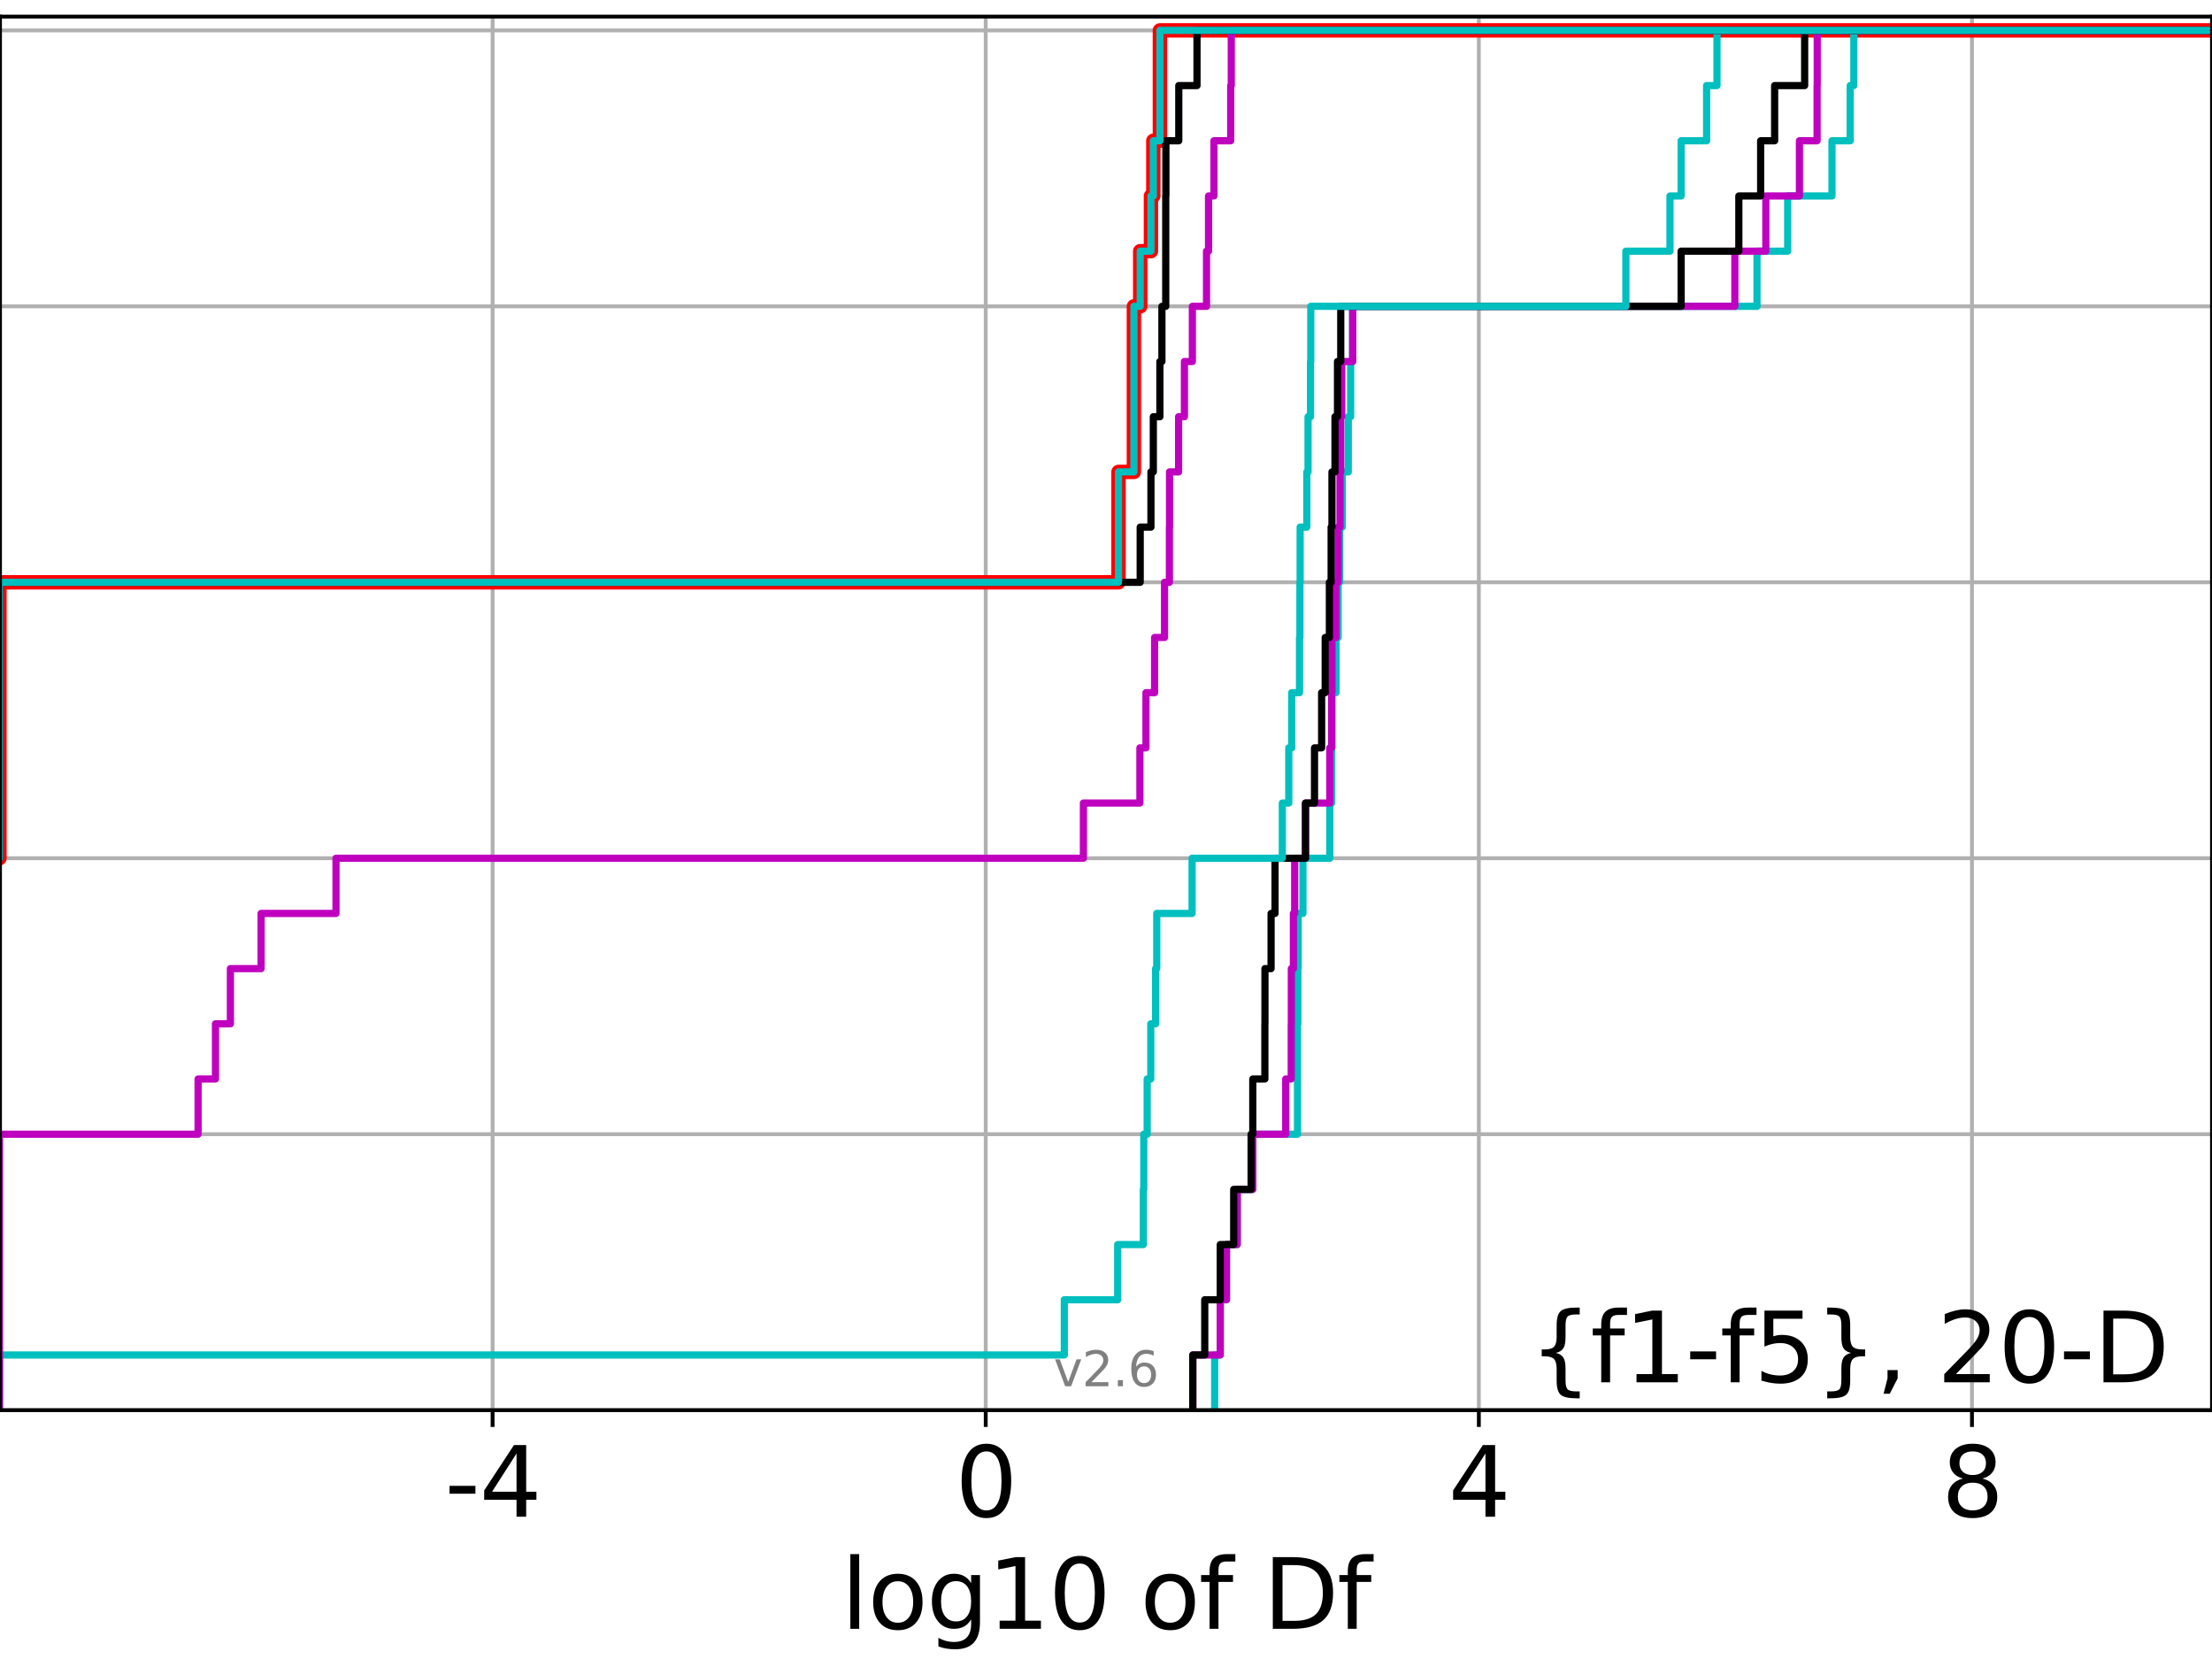 <?xml version="1.0" encoding="utf-8" standalone="no"?>
<!DOCTYPE svg PUBLIC "-//W3C//DTD SVG 1.1//EN"
  "http://www.w3.org/Graphics/SVG/1.1/DTD/svg11.dtd">
<svg xmlns:xlink="http://www.w3.org/1999/xlink" width="460.8pt" height="345.6pt" viewBox="0 0 460.8 345.6" xmlns="http://www.w3.org/2000/svg" version="1.1">
 <defs>
  <style type="text/css">*{stroke-linejoin: round; stroke-linecap: butt}</style>
 </defs>
 <g id="figure_1">
  <g id="patch_1">
   <path d="M 0 345.6 
L 460.8 345.6 
L 460.8 0 
L 0 0 
z
" style="fill: #ffffff"/>
  </g>
  <g id="axes_1">
   <g id="patch_2">
    <path d="M 0 293.76 
L 460.8 293.76 
L 460.8 3.456 
L 0 3.456 
z
" style="fill: #ffffff"/>
   </g>
   <g id="matplotlib.axis_1">
    <g id="xtick_1">
     <g id="line2d_1">
      <path d="M 102.616 293.76 
L 102.616 3.456 
" clip-path="url(#pb07ecf819f)" style="fill: none; stroke: #b0b0b0; stroke-width: 0.8; stroke-linecap: square"/>
     </g>
     <g id="line2d_2">
      <defs>
       <path id="m396e896385" d="M 0 0 
L 0 3.5 
" style="stroke: #000000; stroke-width: 0.8"/>
      </defs>
      <g>
       <use xlink:href="#m396e896385" x="102.616" y="293.76" style="stroke: #000000; stroke-width: 0.8"/>
      </g>
     </g>
     <g id="text_1">
      <!-- -4 -->
      <g transform="translate(92.646 315.957)scale(0.2 -0.2)">
       <defs>
        <path id="DejaVuSans-2d" d="M 313 2009 
L 1997 2009 
L 1997 1497 
L 313 1497 
L 313 2009 
z
" transform="scale(0.016)"/>
        <path id="DejaVuSans-34" d="M 2419 4116 
L 825 1625 
L 2419 1625 
L 2419 4116 
z
M 2253 4666 
L 3047 4666 
L 3047 1625 
L 3713 1625 
L 3713 1100 
L 3047 1100 
L 3047 0 
L 2419 0 
L 2419 1100 
L 313 1100 
L 313 1709 
L 2253 4666 
z
" transform="scale(0.016)"/>
       </defs>
       <use xlink:href="#DejaVuSans-2d"/>
       <use xlink:href="#DejaVuSans-34" x="36.084"/>
      </g>
     </g>
    </g>
    <g id="xtick_2">
     <g id="line2d_3">
      <path d="M 205.344 293.76 
L 205.344 3.456 
" clip-path="url(#pb07ecf819f)" style="fill: none; stroke: #b0b0b0; stroke-width: 0.8; stroke-linecap: square"/>
     </g>
     <g id="line2d_4">
      <g>
       <use xlink:href="#m396e896385" x="205.344" y="293.76" style="stroke: #000000; stroke-width: 0.8"/>
      </g>
     </g>
     <g id="text_2">
      <!-- 0 -->
      <g transform="translate(198.981 315.957)scale(0.2 -0.2)">
       <defs>
        <path id="DejaVuSans-30" d="M 2034 4250 
Q 1547 4250 1301 3770 
Q 1056 3291 1056 2328 
Q 1056 1369 1301 889 
Q 1547 409 2034 409 
Q 2525 409 2770 889 
Q 3016 1369 3016 2328 
Q 3016 3291 2770 3770 
Q 2525 4250 2034 4250 
z
M 2034 4750 
Q 2819 4750 3233 4129 
Q 3647 3509 3647 2328 
Q 3647 1150 3233 529 
Q 2819 -91 2034 -91 
Q 1250 -91 836 529 
Q 422 1150 422 2328 
Q 422 3509 836 4129 
Q 1250 4750 2034 4750 
z
" transform="scale(0.016)"/>
       </defs>
       <use xlink:href="#DejaVuSans-30"/>
      </g>
     </g>
    </g>
    <g id="xtick_3">
     <g id="line2d_5">
      <path d="M 308.071 293.76 
L 308.071 3.456 
" clip-path="url(#pb07ecf819f)" style="fill: none; stroke: #b0b0b0; stroke-width: 0.8; stroke-linecap: square"/>
     </g>
     <g id="line2d_6">
      <g>
       <use xlink:href="#m396e896385" x="308.071" y="293.76" style="stroke: #000000; stroke-width: 0.8"/>
      </g>
     </g>
     <g id="text_3">
      <!-- 4 -->
      <g transform="translate(301.708 315.957)scale(0.2 -0.2)">
       <use xlink:href="#DejaVuSans-34"/>
      </g>
     </g>
    </g>
    <g id="xtick_4">
     <g id="line2d_7">
      <path d="M 410.798 293.76 
L 410.798 3.456 
" clip-path="url(#pb07ecf819f)" style="fill: none; stroke: #b0b0b0; stroke-width: 0.8; stroke-linecap: square"/>
     </g>
     <g id="line2d_8">
      <g>
       <use xlink:href="#m396e896385" x="410.798" y="293.76" style="stroke: #000000; stroke-width: 0.8"/>
      </g>
     </g>
     <g id="text_4">
      <!-- 8 -->
      <g transform="translate(404.436 315.957)scale(0.2 -0.2)">
       <defs>
        <path id="DejaVuSans-38" d="M 2034 2216 
Q 1584 2216 1326 1975 
Q 1069 1734 1069 1313 
Q 1069 891 1326 650 
Q 1584 409 2034 409 
Q 2484 409 2743 651 
Q 3003 894 3003 1313 
Q 3003 1734 2745 1975 
Q 2488 2216 2034 2216 
z
M 1403 2484 
Q 997 2584 770 2862 
Q 544 3141 544 3541 
Q 544 4100 942 4425 
Q 1341 4750 2034 4750 
Q 2731 4750 3128 4425 
Q 3525 4100 3525 3541 
Q 3525 3141 3298 2862 
Q 3072 2584 2669 2484 
Q 3125 2378 3379 2068 
Q 3634 1759 3634 1313 
Q 3634 634 3220 271 
Q 2806 -91 2034 -91 
Q 1263 -91 848 271 
Q 434 634 434 1313 
Q 434 1759 690 2068 
Q 947 2378 1403 2484 
z
M 1172 3481 
Q 1172 3119 1398 2916 
Q 1625 2713 2034 2713 
Q 2441 2713 2670 2916 
Q 2900 3119 2900 3481 
Q 2900 3844 2670 4047 
Q 2441 4250 2034 4250 
Q 1625 4250 1398 4047 
Q 1172 3844 1172 3481 
z
" transform="scale(0.016)"/>
       </defs>
       <use xlink:href="#DejaVuSans-38"/>
      </g>
     </g>
    </g>
    <g id="text_5">
     <!-- log10 of Df -->
     <g transform="translate(175.214 339.313)scale(0.2 -0.2)">
      <defs>
       <path id="DejaVuSans-6c" d="M 603 4863 
L 1178 4863 
L 1178 0 
L 603 0 
L 603 4863 
z
" transform="scale(0.016)"/>
       <path id="DejaVuSans-6f" d="M 1959 3097 
Q 1497 3097 1228 2736 
Q 959 2375 959 1747 
Q 959 1119 1226 758 
Q 1494 397 1959 397 
Q 2419 397 2687 759 
Q 2956 1122 2956 1747 
Q 2956 2369 2687 2733 
Q 2419 3097 1959 3097 
z
M 1959 3584 
Q 2709 3584 3137 3096 
Q 3566 2609 3566 1747 
Q 3566 888 3137 398 
Q 2709 -91 1959 -91 
Q 1206 -91 779 398 
Q 353 888 353 1747 
Q 353 2609 779 3096 
Q 1206 3584 1959 3584 
z
" transform="scale(0.016)"/>
       <path id="DejaVuSans-67" d="M 2906 1791 
Q 2906 2416 2648 2759 
Q 2391 3103 1925 3103 
Q 1463 3103 1205 2759 
Q 947 2416 947 1791 
Q 947 1169 1205 825 
Q 1463 481 1925 481 
Q 2391 481 2648 825 
Q 2906 1169 2906 1791 
z
M 3481 434 
Q 3481 -459 3084 -895 
Q 2688 -1331 1869 -1331 
Q 1566 -1331 1297 -1286 
Q 1028 -1241 775 -1147 
L 775 -588 
Q 1028 -725 1275 -790 
Q 1522 -856 1778 -856 
Q 2344 -856 2625 -561 
Q 2906 -266 2906 331 
L 2906 616 
Q 2728 306 2450 153 
Q 2172 0 1784 0 
Q 1141 0 747 490 
Q 353 981 353 1791 
Q 353 2603 747 3093 
Q 1141 3584 1784 3584 
Q 2172 3584 2450 3431 
Q 2728 3278 2906 2969 
L 2906 3500 
L 3481 3500 
L 3481 434 
z
" transform="scale(0.016)"/>
       <path id="DejaVuSans-31" d="M 794 531 
L 1825 531 
L 1825 4091 
L 703 3866 
L 703 4441 
L 1819 4666 
L 2450 4666 
L 2450 531 
L 3481 531 
L 3481 0 
L 794 0 
L 794 531 
z
" transform="scale(0.016)"/>
       <path id="DejaVuSans-20" transform="scale(0.016)"/>
       <path id="DejaVuSans-66" d="M 2375 4863 
L 2375 4384 
L 1825 4384 
Q 1516 4384 1395 4259 
Q 1275 4134 1275 3809 
L 1275 3500 
L 2222 3500 
L 2222 3053 
L 1275 3053 
L 1275 0 
L 697 0 
L 697 3053 
L 147 3053 
L 147 3500 
L 697 3500 
L 697 3744 
Q 697 4328 969 4595 
Q 1241 4863 1831 4863 
L 2375 4863 
z
" transform="scale(0.016)"/>
       <path id="DejaVuSans-44" d="M 1259 4147 
L 1259 519 
L 2022 519 
Q 2988 519 3436 956 
Q 3884 1394 3884 2338 
Q 3884 3275 3436 3711 
Q 2988 4147 2022 4147 
L 1259 4147 
z
M 628 4666 
L 1925 4666 
Q 3281 4666 3915 4102 
Q 4550 3538 4550 2338 
Q 4550 1131 3912 565 
Q 3275 0 1925 0 
L 628 0 
L 628 4666 
z
" transform="scale(0.016)"/>
      </defs>
      <use xlink:href="#DejaVuSans-6c"/>
      <use xlink:href="#DejaVuSans-6f" x="27.783"/>
      <use xlink:href="#DejaVuSans-67" x="88.965"/>
      <use xlink:href="#DejaVuSans-31" x="152.441"/>
      <use xlink:href="#DejaVuSans-30" x="216.064"/>
      <use xlink:href="#DejaVuSans-20" x="279.688"/>
      <use xlink:href="#DejaVuSans-6f" x="311.475"/>
      <use xlink:href="#DejaVuSans-66" x="372.656"/>
      <use xlink:href="#DejaVuSans-20" x="407.861"/>
      <use xlink:href="#DejaVuSans-44" x="439.648"/>
      <use xlink:href="#DejaVuSans-66" x="516.65"/>
     </g>
    </g>
   </g>
   <g id="matplotlib.axis_2">
    <g id="ytick_1">
     <g id="line2d_9">
      <path d="M 0 293.76 
L 460.8 293.76 
" clip-path="url(#pb07ecf819f)" style="fill: none; stroke: #b0b0b0; stroke-width: 0.8; stroke-linecap: square"/>
     </g>
     <g id="line2d_10">
      <defs>
       <path id="meb50d36716" d="M 0 0 
L -3.5 0 
" style="stroke: #000000; stroke-width: 0.8"/>
      </defs>
      <g>
       <use xlink:href="#meb50d36716" x="0" y="293.76" style="stroke: #000000; stroke-width: 0.8"/>
      </g>
     </g>
    </g>
    <g id="ytick_2">
     <g id="line2d_11">
      <path d="M 0 236.274 
L 460.8 236.274 
" clip-path="url(#pb07ecf819f)" style="fill: none; stroke: #b0b0b0; stroke-width: 0.8; stroke-linecap: square"/>
     </g>
     <g id="line2d_12">
      <g>
       <use xlink:href="#meb50d36716" x="0" y="236.274" style="stroke: #000000; stroke-width: 0.8"/>
      </g>
     </g>
    </g>
    <g id="ytick_3">
     <g id="line2d_13">
      <path d="M 0 178.788 
L 460.8 178.788 
" clip-path="url(#pb07ecf819f)" style="fill: none; stroke: #b0b0b0; stroke-width: 0.8; stroke-linecap: square"/>
     </g>
     <g id="line2d_14">
      <g>
       <use xlink:href="#meb50d36716" x="0" y="178.788" style="stroke: #000000; stroke-width: 0.8"/>
      </g>
     </g>
    </g>
    <g id="ytick_4">
     <g id="line2d_15">
      <path d="M 0 121.302 
L 460.8 121.302 
" clip-path="url(#pb07ecf819f)" style="fill: none; stroke: #b0b0b0; stroke-width: 0.8; stroke-linecap: square"/>
     </g>
     <g id="line2d_16">
      <g>
       <use xlink:href="#meb50d36716" x="0" y="121.302" style="stroke: #000000; stroke-width: 0.8"/>
      </g>
     </g>
    </g>
    <g id="ytick_5">
     <g id="line2d_17">
      <path d="M 0 63.816 
L 460.8 63.816 
" clip-path="url(#pb07ecf819f)" style="fill: none; stroke: #b0b0b0; stroke-width: 0.8; stroke-linecap: square"/>
     </g>
     <g id="line2d_18">
      <g>
       <use xlink:href="#meb50d36716" x="0" y="63.816" style="stroke: #000000; stroke-width: 0.8"/>
      </g>
     </g>
    </g>
    <g id="ytick_6">
     <g id="line2d_19">
      <path d="M 0 6.33 
L 460.8 6.33 
" clip-path="url(#pb07ecf819f)" style="fill: none; stroke: #b0b0b0; stroke-width: 0.8; stroke-linecap: square"/>
     </g>
     <g id="line2d_20">
      <g>
       <use xlink:href="#meb50d36716" x="0" y="6.33" style="stroke: #000000; stroke-width: 0.8"/>
      </g>
     </g>
    </g>
   </g>
   <g id="line2d_21">
    <path d="M -1 178.788 
L -0.111 178.788 
L -0.111 167.291 
L -0.111 167.291 
L -0.111 155.794 
L -0.111 155.794 
L -0.111 144.297 
L -0.111 144.297 
L -0.111 132.799 
L -0.111 132.799 
L -0.111 121.302 
L 233.003 121.302 
L 233.003 109.805 
L 233.003 109.805 
L 233.003 98.308 
L 236.211 98.308 
L 236.211 86.811 
L 236.211 86.811 
L 236.211 75.313 
L 236.211 75.313 
L 236.211 63.816 
L 237.525 63.816 
L 237.525 52.319 
L 239.763 52.319 
L 239.763 40.822 
L 240.259 40.822 
L 240.259 29.325 
L 241.626 29.325 
L 241.626 17.827 
L 241.626 17.827 
L 241.626 6.33 
L 241.626 6.33 
L 241.626 6.33 
L 460.8 6.33 
" clip-path="url(#pb07ecf819f)" style="fill: none; stroke: #ff0000; stroke-width: 3; stroke-linecap: square"/>
   </g>
   <g id="line2d_22">
    <path d="M 253.039 293.76 
L 253.039 282.263 
L 254.202 282.263 
L 254.202 270.766 
L 255.504 270.766 
L 255.504 259.268 
L 257.735 259.268 
L 257.735 247.771 
L 260.979 247.771 
L 260.979 236.274 
L 270.299 236.274 
L 270.299 224.777 
L 270.299 224.777 
L 270.299 213.28 
L 270.374 213.28 
L 270.374 201.782 
L 270.432 201.782 
L 270.432 190.285 
L 271.421 190.285 
L 271.421 178.788 
L 277.021 178.788 
L 277.021 167.291 
L 277.406 167.291 
L 277.406 155.794 
L 277.472 155.794 
L 277.472 144.297 
L 278.313 144.297 
L 278.313 132.799 
L 278.757 132.799 
L 278.757 121.302 
L 279.073 121.302 
L 279.073 109.805 
L 279.615 109.805 
L 279.615 98.308 
L 280.873 98.308 
L 280.873 86.811 
L 281.367 86.811 
L 281.367 75.313 
L 281.786 75.313 
L 281.786 63.816 
L 366.014 63.816 
L 366.014 52.319 
L 372.407 52.319 
L 372.407 40.822 
L 381.637 40.822 
L 381.637 29.325 
L 385.435 29.325 
L 385.435 17.827 
L 386.189 17.827 
L 386.189 6.33 
L 386.189 6.33 
L 386.189 6.33 
L 460.8 6.33 
" clip-path="url(#pb07ecf819f)" style="fill: none; stroke: #00bfbf; stroke-width: 1.5; stroke-linecap: square"/>
   </g>
   <g id="line2d_23">
    <path d="M 248.484 293.76 
L 248.484 282.263 
L 254.202 282.263 
L 254.202 270.766 
L 255.504 270.766 
L 255.504 259.268 
L 257.735 259.268 
L 257.735 247.771 
L 260.979 247.771 
L 260.979 236.274 
L 267.834 236.274 
L 267.834 224.777 
L 268.986 224.777 
L 268.986 213.28 
L 269.008 213.28 
L 269.008 201.782 
L 269.437 201.782 
L 269.437 190.285 
L 269.704 190.285 
L 269.704 178.788 
L 271.96 178.788 
L 271.96 167.291 
L 277.021 167.291 
L 277.021 155.794 
L 277.406 155.794 
L 277.406 144.297 
L 277.472 144.297 
L 277.472 132.799 
L 278.313 132.799 
L 278.313 121.302 
L 278.757 121.302 
L 278.757 109.805 
L 279.148 109.805 
L 279.148 98.308 
L 279.303 98.308 
L 279.303 86.811 
L 279.514 86.811 
L 279.514 75.313 
L 281.786 75.313 
L 281.786 63.816 
L 361.399 63.816 
L 361.399 52.319 
L 367.854 52.319 
L 367.854 40.822 
L 374.853 40.822 
L 374.853 29.325 
L 378.533 29.325 
L 378.533 17.827 
L 378.561 17.827 
L 378.561 6.33 
L 378.561 6.33 
L 378.561 6.33 
L 460.8 6.33 
" clip-path="url(#pb07ecf819f)" style="fill: none; stroke: #bf00bf; stroke-width: 1.5; stroke-linecap: square"/>
   </g>
   <g id="line2d_24">
    <path d="M 248.484 293.76 
L 248.484 282.263 
L 250.972 282.263 
L 250.972 270.766 
L 254.202 270.766 
L 254.202 259.268 
L 257.004 259.268 
L 257.004 247.771 
L 260.632 247.771 
L 260.632 236.274 
L 260.979 236.274 
L 260.979 224.777 
L 263.495 224.777 
L 263.495 213.28 
L 263.512 213.28 
L 263.512 201.782 
L 264.79 201.782 
L 264.79 190.285 
L 265.613 190.285 
L 265.613 178.788 
L 271.96 178.788 
L 271.96 167.291 
L 273.837 167.291 
L 273.837 155.794 
L 275.318 155.794 
L 275.318 144.297 
L 276.064 144.297 
L 276.064 132.799 
L 276.935 132.799 
L 276.935 121.302 
L 277.3 121.302 
L 277.3 109.805 
L 277.472 109.805 
L 277.472 98.308 
L 278.104 98.308 
L 278.104 86.811 
L 278.626 86.811 
L 278.626 75.313 
L 279.303 75.313 
L 279.303 63.816 
L 350.21 63.816 
L 350.21 52.319 
L 362.232 52.319 
L 362.232 40.822 
L 366.776 40.822 
L 366.776 29.325 
L 369.69 29.325 
L 369.69 17.827 
L 375.942 17.827 
L 375.942 6.33 
L 375.942 6.33 
L 375.942 6.33 
L 460.8 6.33 
" clip-path="url(#pb07ecf819f)" style="fill: none; stroke: #000000; stroke-width: 1.5; stroke-linecap: square"/>
   </g>
   <g id="line2d_25">
    <path d="M -0.111 293.76 
L -0.111 282.263 
L 221.717 282.263 
L 221.717 270.766 
L 232.835 270.766 
L 232.835 259.268 
L 238.179 259.268 
L 238.179 247.771 
L 238.265 247.771 
L 238.265 236.274 
L 238.977 236.274 
L 238.977 224.777 
L 239.729 224.777 
L 239.729 213.28 
L 240.735 213.28 
L 240.735 201.782 
L 240.974 201.782 
L 240.974 190.285 
L 248.336 190.285 
L 248.336 178.788 
L 267.133 178.788 
L 267.133 167.291 
L 268.474 167.291 
L 268.474 155.794 
L 269.09 155.794 
L 269.09 144.297 
L 270.712 144.297 
L 270.712 132.799 
L 270.796 132.799 
L 270.796 121.302 
L 270.843 121.302 
L 270.843 109.805 
L 272.236 109.805 
L 272.236 98.308 
L 272.49 98.308 
L 272.49 86.811 
L 273.003 86.811 
L 273.003 75.313 
L 273.058 75.313 
L 273.058 63.816 
L 338.699 63.816 
L 338.699 52.319 
L 347.889 52.319 
L 347.889 40.822 
L 350.21 40.822 
L 350.21 29.325 
L 355.519 29.325 
L 355.519 17.827 
L 357.68 17.827 
L 357.68 6.33 
L 357.68 6.33 
L 357.68 6.33 
L 460.8 6.33 
" clip-path="url(#pb07ecf819f)" style="fill: none; stroke: #00bfbf; stroke-width: 1.5; stroke-linecap: square"/>
   </g>
   <g id="line2d_26">
    <path d="M -0.111 293.76 
L -0.111 282.263 
L -0.111 282.263 
L -0.111 270.766 
L -0.111 270.766 
L -0.111 259.268 
L -0.111 259.268 
L -0.111 247.771 
L -0.111 247.771 
L -0.111 236.274 
L 41.264 236.274 
L 41.264 224.777 
L 44.886 224.777 
L 44.886 213.28 
L 47.994 213.28 
L 47.994 201.782 
L 54.391 201.782 
L 54.391 190.285 
L 69.995 190.285 
L 69.995 178.788 
L 225.694 178.788 
L 225.694 167.291 
L 237.464 167.291 
L 237.464 155.794 
L 238.73 155.794 
L 238.73 144.297 
L 240.525 144.297 
L 240.525 132.799 
L 242.594 132.799 
L 242.594 121.302 
L 243.607 121.302 
L 243.607 109.805 
L 243.636 109.805 
L 243.636 98.308 
L 245.52 98.308 
L 245.52 86.811 
L 246.738 86.811 
L 246.738 75.313 
L 248.393 75.313 
L 248.393 63.816 
L 251.34 63.816 
L 251.34 52.319 
L 251.762 52.319 
L 251.762 40.822 
L 252.889 40.822 
L 252.889 29.325 
L 256.378 29.325 
L 256.378 17.827 
L 256.499 17.827 
L 256.499 6.33 
L 256.499 6.33 
L 256.499 6.33 
L 460.8 6.33 
" clip-path="url(#pb07ecf819f)" style="fill: none; stroke: #bf00bf; stroke-width: 1.5; stroke-linecap: square"/>
   </g>
   <g id="line2d_27">
    <path d="M -1 178.788 
L -0.111 178.788 
L -0.111 167.291 
L -0.111 167.291 
L -0.111 155.794 
L -0.111 155.794 
L -0.111 144.297 
L -0.111 144.297 
L -0.111 132.799 
L -0.111 132.799 
L -0.111 121.302 
L 237.525 121.302 
L 237.525 109.805 
L 239.763 109.805 
L 239.763 98.308 
L 240.259 98.308 
L 240.259 86.811 
L 241.626 86.811 
L 241.626 75.313 
L 242.049 75.313 
L 242.049 63.816 
L 242.844 63.816 
L 242.844 52.319 
L 242.844 52.319 
L 242.844 40.822 
L 242.876 40.822 
L 242.876 29.325 
L 245.562 29.325 
L 245.562 17.827 
L 249.357 17.827 
L 249.357 6.33 
L 249.357 6.33 
L 249.357 6.33 
L 460.8 6.33 
" clip-path="url(#pb07ecf819f)" style="fill: none; stroke: #000000; stroke-width: 1.5; stroke-linecap: square"/>
   </g>
   <g id="line2d_28">
    <path d="M -1 178.788 
L -0.111 178.788 
L -0.111 167.291 
L -0.111 167.291 
L -0.111 155.794 
L -0.111 155.794 
L -0.111 144.297 
L -0.111 144.297 
L -0.111 132.799 
L -0.111 132.799 
L -0.111 121.302 
L 233.003 121.302 
L 233.003 109.805 
L 233.003 109.805 
L 233.003 98.308 
L 236.211 98.308 
L 236.211 86.811 
L 236.211 86.811 
L 236.211 75.313 
L 236.211 75.313 
L 236.211 63.816 
L 237.525 63.816 
L 237.525 52.319 
L 239.763 52.319 
L 239.763 40.822 
L 240.259 40.822 
L 240.259 29.325 
L 241.626 29.325 
L 241.626 17.827 
L 241.626 17.827 
L 241.626 6.33 
L 241.626 6.33 
L 241.626 6.33 
L 460.8 6.33 
" clip-path="url(#pb07ecf819f)" style="fill: none; stroke: #00bfbf; stroke-width: 1.5; stroke-linecap: square"/>
   </g>
   <g id="patch_3">
    <path d="M 0 293.76 
L 0 3.456 
" style="fill: none; stroke: #000000; stroke-width: 0.8; stroke-linejoin: miter; stroke-linecap: square"/>
   </g>
   <g id="patch_4">
    <path d="M 460.8 293.76 
L 460.8 3.456 
" style="fill: none; stroke: #000000; stroke-width: 0.8; stroke-linejoin: miter; stroke-linecap: square"/>
   </g>
   <g id="patch_5">
    <path d="M -0 293.76 
L 460.8 293.76 
" style="fill: none; stroke: #000000; stroke-width: 0.8; stroke-linejoin: miter; stroke-linecap: square"/>
   </g>
   <g id="patch_6">
    <path d="M -0 3.456 
L 460.8 3.456 
" style="fill: none; stroke: #000000; stroke-width: 0.8; stroke-linejoin: miter; stroke-linecap: square"/>
   </g>
   <g id="text_6">
    <!-- {f1-f5}, 20-D -->
    <g transform="translate(318.609 287.954)scale(0.2 -0.2)">
     <defs>
      <path id="DejaVuSans-7b" d="M 3272 -594 
L 3272 -1044 
L 3078 -1044 
Q 2300 -1044 2036 -812 
Q 1772 -581 1772 109 
L 1772 856 
Q 1772 1328 1603 1509 
Q 1434 1691 991 1691 
L 800 1691 
L 800 2138 
L 991 2138 
Q 1438 2138 1605 2317 
Q 1772 2497 1772 2963 
L 1772 3713 
Q 1772 4403 2036 4633 
Q 2300 4863 3078 4863 
L 3272 4863 
L 3272 4416 
L 3059 4416 
Q 2619 4416 2484 4278 
Q 2350 4141 2350 3700 
L 2350 2925 
Q 2350 2434 2208 2212 
Q 2066 1991 1722 1913 
Q 2069 1828 2209 1606 
Q 2350 1384 2350 897 
L 2350 122 
Q 2350 -319 2484 -456 
Q 2619 -594 3059 -594 
L 3272 -594 
z
" transform="scale(0.016)"/>
      <path id="DejaVuSans-35" d="M 691 4666 
L 3169 4666 
L 3169 4134 
L 1269 4134 
L 1269 2991 
Q 1406 3038 1543 3061 
Q 1681 3084 1819 3084 
Q 2600 3084 3056 2656 
Q 3513 2228 3513 1497 
Q 3513 744 3044 326 
Q 2575 -91 1722 -91 
Q 1428 -91 1123 -41 
Q 819 9 494 109 
L 494 744 
Q 775 591 1075 516 
Q 1375 441 1709 441 
Q 2250 441 2565 725 
Q 2881 1009 2881 1497 
Q 2881 1984 2565 2268 
Q 2250 2553 1709 2553 
Q 1456 2553 1204 2497 
Q 953 2441 691 2322 
L 691 4666 
z
" transform="scale(0.016)"/>
      <path id="DejaVuSans-7d" d="M 800 -594 
L 1019 -594 
Q 1456 -594 1589 -459 
Q 1722 -325 1722 122 
L 1722 897 
Q 1722 1384 1862 1606 
Q 2003 1828 2350 1913 
Q 2003 1991 1862 2212 
Q 1722 2434 1722 2925 
L 1722 3700 
Q 1722 4144 1589 4280 
Q 1456 4416 1019 4416 
L 800 4416 
L 800 4863 
L 997 4863 
Q 1775 4863 2036 4633 
Q 2297 4403 2297 3713 
L 2297 2963 
Q 2297 2497 2465 2317 
Q 2634 2138 3078 2138 
L 3272 2138 
L 3272 1691 
L 3078 1691 
Q 2634 1691 2465 1509 
Q 2297 1328 2297 856 
L 2297 109 
Q 2297 -581 2036 -812 
Q 1775 -1044 997 -1044 
L 800 -1044 
L 800 -594 
z
" transform="scale(0.016)"/>
      <path id="DejaVuSans-2c" d="M 750 794 
L 1409 794 
L 1409 256 
L 897 -744 
L 494 -744 
L 750 256 
L 750 794 
z
" transform="scale(0.016)"/>
      <path id="DejaVuSans-32" d="M 1228 531 
L 3431 531 
L 3431 0 
L 469 0 
L 469 531 
Q 828 903 1448 1529 
Q 2069 2156 2228 2338 
Q 2531 2678 2651 2914 
Q 2772 3150 2772 3378 
Q 2772 3750 2511 3984 
Q 2250 4219 1831 4219 
Q 1534 4219 1204 4116 
Q 875 4013 500 3803 
L 500 4441 
Q 881 4594 1212 4672 
Q 1544 4750 1819 4750 
Q 2544 4750 2975 4387 
Q 3406 4025 3406 3419 
Q 3406 3131 3298 2873 
Q 3191 2616 2906 2266 
Q 2828 2175 2409 1742 
Q 1991 1309 1228 531 
z
" transform="scale(0.016)"/>
     </defs>
     <use xlink:href="#DejaVuSans-7b"/>
     <use xlink:href="#DejaVuSans-66" x="63.623"/>
     <use xlink:href="#DejaVuSans-31" x="98.828"/>
     <use xlink:href="#DejaVuSans-2d" x="162.451"/>
     <use xlink:href="#DejaVuSans-66" x="198.535"/>
     <use xlink:href="#DejaVuSans-35" x="233.74"/>
     <use xlink:href="#DejaVuSans-7d" x="297.363"/>
     <use xlink:href="#DejaVuSans-2c" x="360.986"/>
     <use xlink:href="#DejaVuSans-20" x="392.773"/>
     <use xlink:href="#DejaVuSans-32" x="424.561"/>
     <use xlink:href="#DejaVuSans-30" x="488.184"/>
     <use xlink:href="#DejaVuSans-2d" x="551.807"/>
     <use xlink:href="#DejaVuSans-44" x="587.891"/>
    </g>
   </g>
   <g id="text_7">
    <!-- v2.6 -->
    <g style="fill: #808080" transform="translate(219.489 288.777)scale(0.1 -0.1)">
     <defs>
      <path id="DejaVuSans-76" d="M 191 3500 
L 800 3500 
L 1894 563 
L 2988 3500 
L 3597 3500 
L 2284 0 
L 1503 0 
L 191 3500 
z
" transform="scale(0.016)"/>
      <path id="DejaVuSans-2e" d="M 684 794 
L 1344 794 
L 1344 0 
L 684 0 
L 684 794 
z
" transform="scale(0.016)"/>
      <path id="DejaVuSans-36" d="M 2113 2584 
Q 1688 2584 1439 2293 
Q 1191 2003 1191 1497 
Q 1191 994 1439 701 
Q 1688 409 2113 409 
Q 2538 409 2786 701 
Q 3034 994 3034 1497 
Q 3034 2003 2786 2293 
Q 2538 2584 2113 2584 
z
M 3366 4563 
L 3366 3988 
Q 3128 4100 2886 4159 
Q 2644 4219 2406 4219 
Q 1781 4219 1451 3797 
Q 1122 3375 1075 2522 
Q 1259 2794 1537 2939 
Q 1816 3084 2150 3084 
Q 2853 3084 3261 2657 
Q 3669 2231 3669 1497 
Q 3669 778 3244 343 
Q 2819 -91 2113 -91 
Q 1303 -91 875 529 
Q 447 1150 447 2328 
Q 447 3434 972 4092 
Q 1497 4750 2381 4750 
Q 2619 4750 2861 4703 
Q 3103 4656 3366 4563 
z
" transform="scale(0.016)"/>
     </defs>
     <use xlink:href="#DejaVuSans-76"/>
     <use xlink:href="#DejaVuSans-32" x="59.18"/>
     <use xlink:href="#DejaVuSans-2e" x="122.803"/>
     <use xlink:href="#DejaVuSans-36" x="154.59"/>
    </g>
   </g>
  </g>
 </g>
 <defs>
  <clipPath id="pb07ecf819f">
   <rect x="0" y="3.456" width="460.8" height="290.304"/>
  </clipPath>
 </defs>
</svg>
